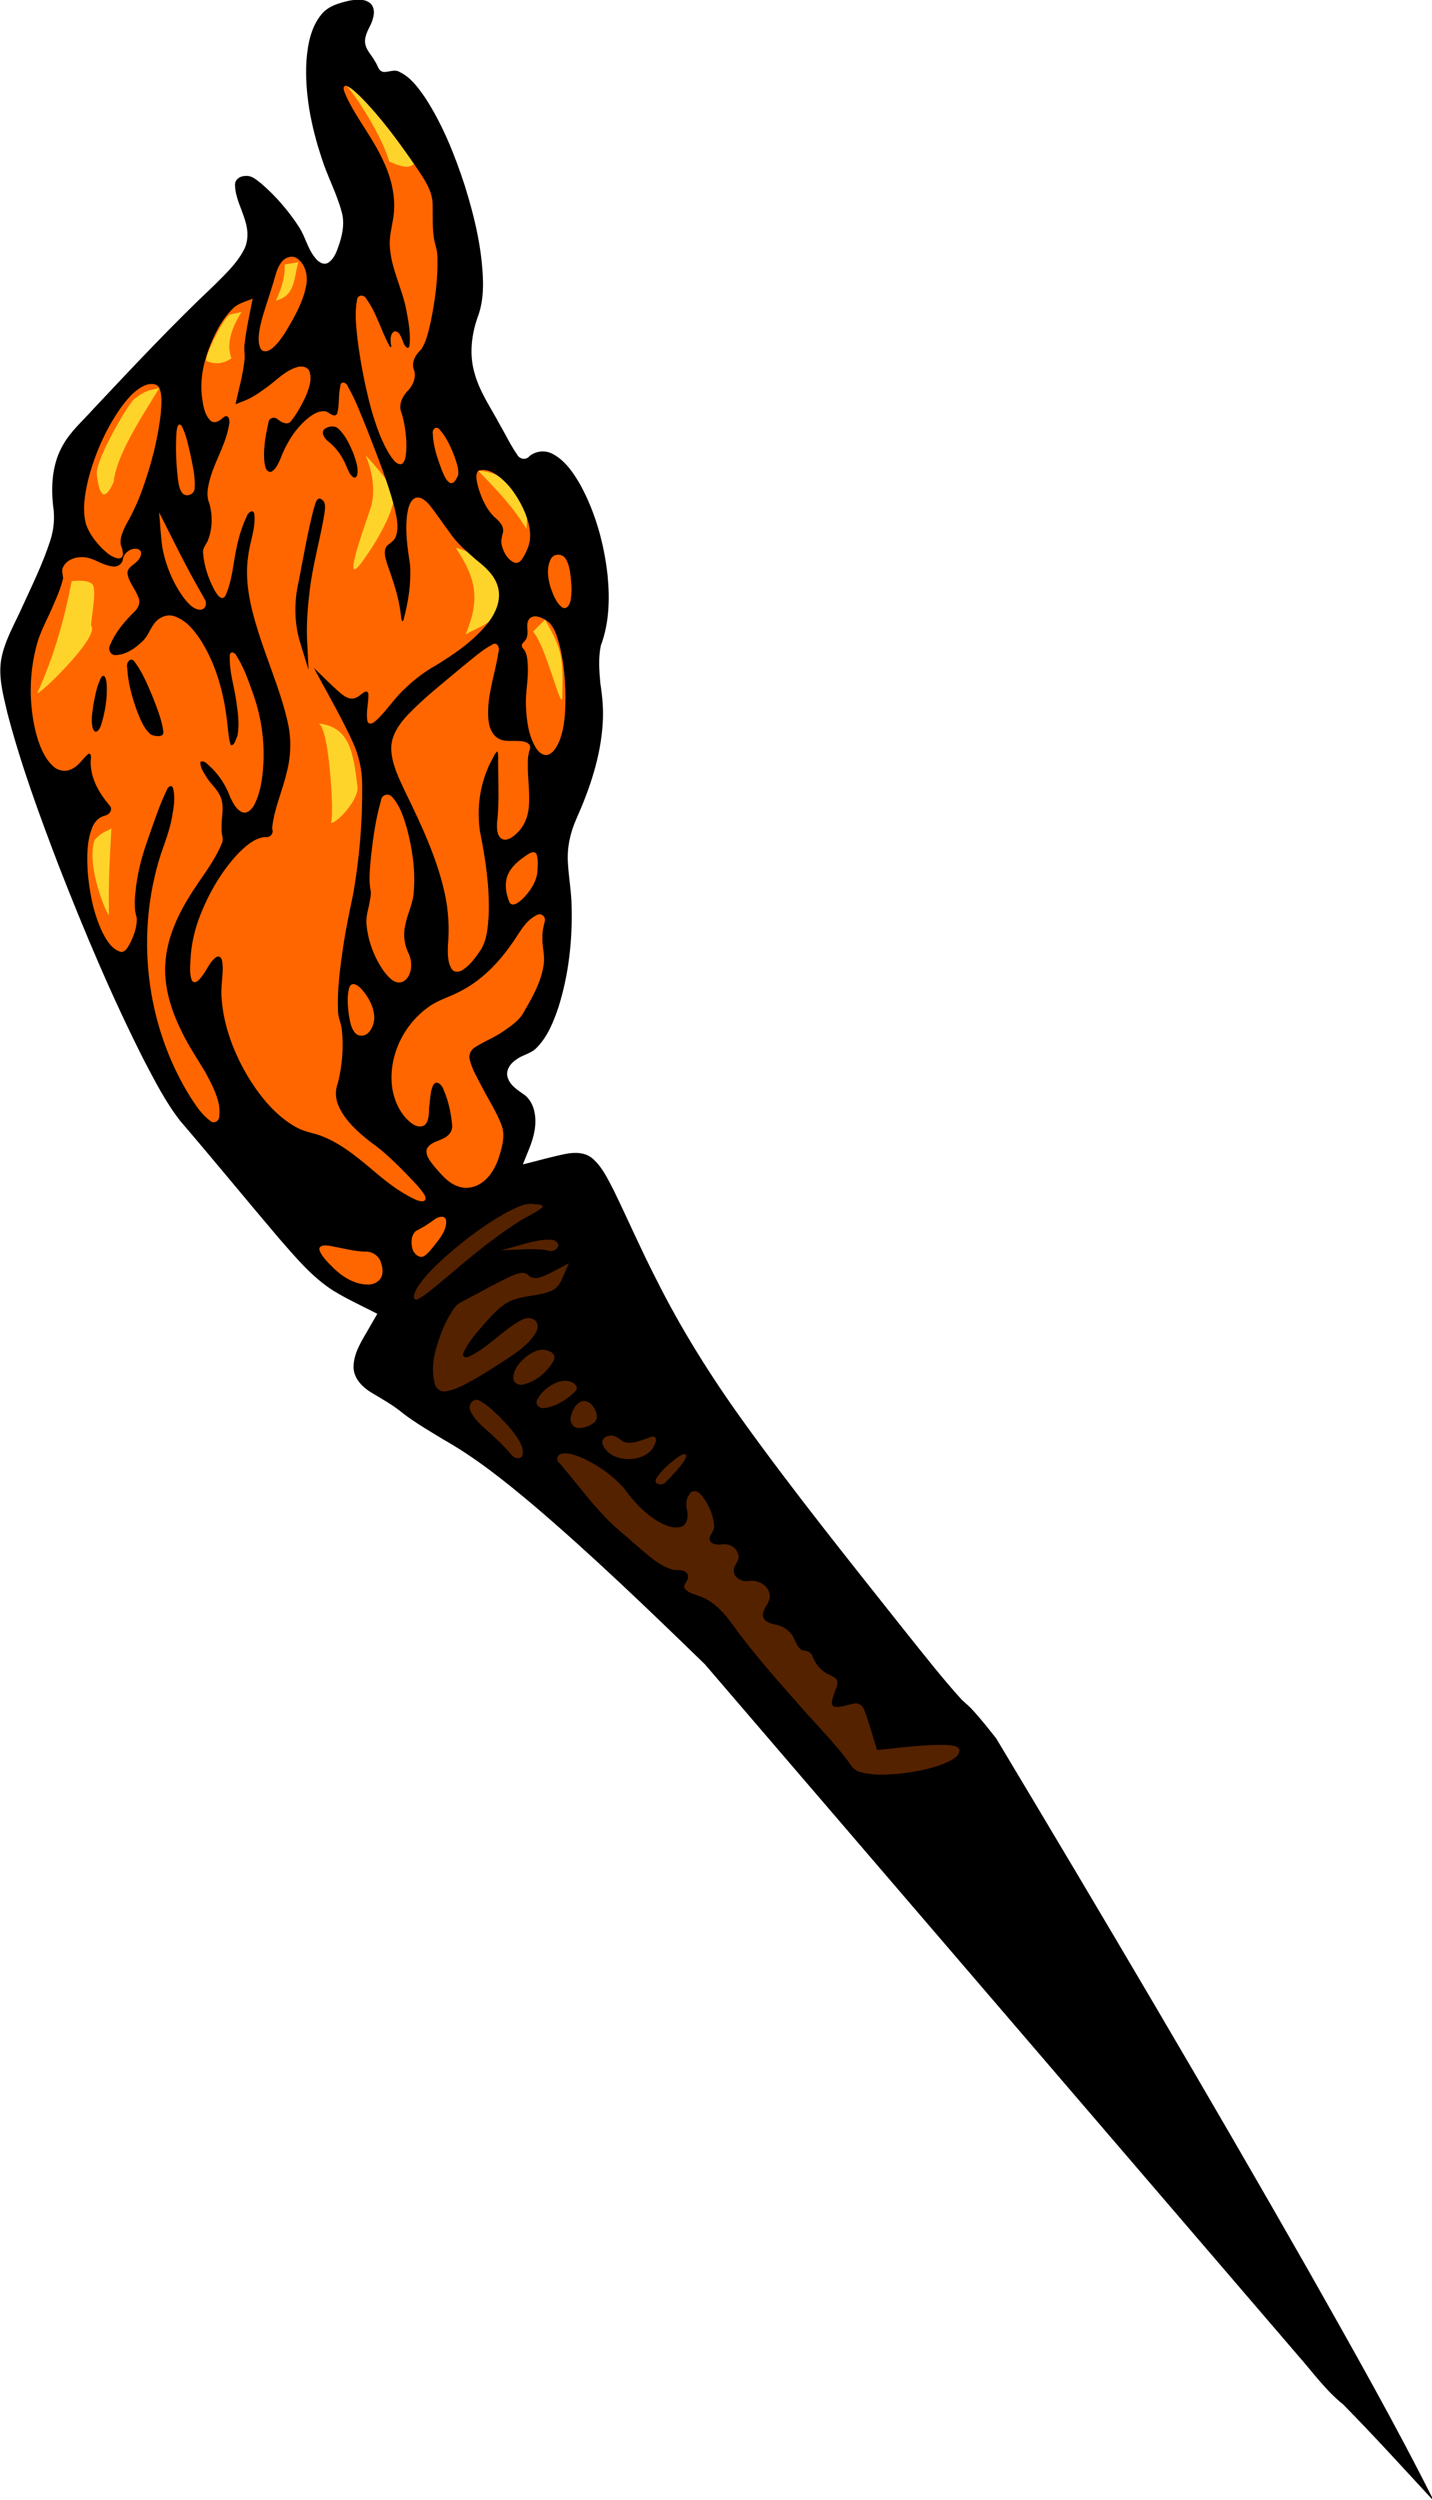 <?xml version="1.0" encoding="UTF-8" standalone="no"?>
<!-- Created with Inkscape (http://www.inkscape.org/) -->

<svg
   xmlns:dc="http://purl.org/dc/elements/1.1/"
   xmlns:cc="http://creativecommons.org/ns#"
   xmlns:rdf="http://www.w3.org/1999/02/22-rdf-syntax-ns#"
   xmlns:svg="http://www.w3.org/2000/svg"
   xmlns="http://www.w3.org/2000/svg"
   xmlns:sodipodi="http://sodipodi.sourceforge.net/DTD/sodipodi-0.dtd"
   xmlns:inkscape="http://www.inkscape.org/namespaces/inkscape"
   id="svg26421"
   version="1.1"
   inkscape:version="0.92.4 (5da689c313, 2019-01-14)"
   width="146.668"
   height="256"
   viewBox="0 0 146.668 256"
   sodipodi:docname="torch_01.svg">
  <title
     id="title812">Torch</title>
  <defs
     id="defs26425" />
  <sodipodi:namedview
     pagecolor="#ffffff"
     bordercolor="#666666"
     borderopacity="1"
     objecttolerance="10"
     gridtolerance="10"
     guidetolerance="10"
     inkscape:pageopacity="0"
     inkscape:pageshadow="2"
     inkscape:window-width="1920"
     inkscape:window-height="1025"
     id="namedview26423"
     showgrid="false"
     inkscape:zoom="1.7736354"
     inkscape:cx="131.5241"
     inkscape:cy="181.14522"
     inkscape:window-x="-8"
     inkscape:window-y="-8"
     inkscape:window-maximized="1"
     inkscape:current-layer="svg26421"
     inkscape:pagecheckerboard="true"
     fit-margin-top="0"
     fit-margin-left="0"
     fit-margin-right="0"
     fit-margin-bottom="0" />
  <g
     id="g853"
     transform="matrix(0.553,-0.214,0.214,0.553,-20.494,21.709)">
    <path
       inkscape:connector-curvature="0"
       id="path817"
       d="M 52.825,201.421 35.881,213.78 25.914,210.79 18.339,204.212 7.376,172.118 3.787,146.603 2.193,133.048 3.588,100.157 7.575,83.213 20.931,71.253 l 7.376,-14.153 15.349,-9.967 24.519,-9.568 8.572,-3.588 3.588,10.565 9.768,-5.382 1.794,-17.542 2.193,-14.552 9.967,17.542 1.395,21.329 -10.764,20.333 3.389,15.15 3.389,8.97 4.186,12.758 -8.173,18.339 -13.555,25.914 -10.764,24.319 -9.17,7.176 -6.578,1.395 1.395,12.558 z"
       style="opacity:1;fill:#ff6600;fill-opacity:1;stroke:none;stroke-width:0.756;stroke-miterlimit:4;stroke-dasharray:none;stroke-opacity:1;paint-order:normal" />
    <path
       sodipodi:nodetypes="cccccccccsssccccccccccccccccccccccccccccccccccccc"
       inkscape:connector-curvature="0"
       d="m 8.372,119.493 c -3.059,3.42 -2.761,13.042 -2.392,12.957 1.954,-5.318 3.589,-8.906 5.781,-13.754 -1.094,0.237 -1.459,-0.108 -3.389,0.797 z m 43.256,-4.784 c 1.667,1.054 -3.501,16.85 -4.186,16.744 0.644,0.644 6.052,-1.909 6.578,-4.186 1.354,-5.473 2.558,-10.083 -2.392,-12.558 z M 75.948,74.442 c 0,0 0.399,5.382 -2.591,8.97 -2.99,3.588 -9.568,11.163 -4.585,7.974 4.983,-3.189 9.17,-7.176 9.369,-9.17 0.199,-1.993 -2.193,-7.774 -2.193,-7.774 z m 15.989,38.859 c 1.238,3.077 -0.497,14.984 0.637,12.383 2.454,-6.12 3.026,-7.234 2.034,-13.583 z M 84.719,94.974 c 1.396,6.35 0.709,9.826 -3.787,14.552 2.095,-0.293 4.325,-0.18 6.179,-1.196 2.291,-1.894 1.941,-4.669 2.392,-7.176 -1.154,-2.702 -2.496,-4.515 -4.784,-6.179 z m 8.433,-10.99 c 1.715,4.086 3.447,8.17 4.125,12.385 l 2.591,-5.781 c -2.078,-2.588 -4.008,-5.531 -6.717,-6.605 z m 4.923,-55.39 c 0.512,-5.382 -1.876,-14.894 -2.239,-14.894 -0.277,-13.368 5.187,9.258 7.421,16.29 -1.397,0.154 -1.839,2.1 -5.183,-1.395 z M 74.8,38.668 c -0.522,1.758 -1.8,3.517 -3.636,5.275 3.386,0.4 4.16,-2.27 5.98,-4.784 z M 62.991,43.346 c -1.319,-0.123 -7.193,5.564 -6.777,5.98 1.05,1.07 2.384,1.571 4.185,1.14 0.007,-2.476 1.69,-4.728 4.513,-6.828 z M 31.495,60.688 c 0.887,-2.639 10.472,-10.161 10.964,-9.768 2.343,-0.762 3.17,-0.261 4.477,-0.159 -5.527,4.178 -11.207,8.345 -13.248,12.319 -2.793,2.708 -3.151,1.277 -2.193,-2.392 z M 20.762,76.411 c -3.751,5.982 -7.464,10.876 -12.505,15.89 0.265,0.417 13.637,-5.181 12.872,-7.492 0.199,-0.797 3.189,-5.382 2.791,-6.578 -0.399,-1.196 -3.158,-1.819 -3.158,-1.819 z"
       style="opacity:1;fill:#ffd42a;fill-opacity:1;stroke:none;stroke-width:0.756;stroke-miterlimit:4;stroke-dasharray:none;stroke-opacity:1;paint-order:normal"
       id="path845" />
    <path
       inkscape:connector-curvature="0"
       id="path815"
       d="m 23.921,224.943 c 0,0 4.385,-13.954 4.983,-14.751 0.598,-0.797 13.156,-4.385 13.156,-4.385 l 17.342,-2.791 c 0,0 5.382,5.382 5.581,6.977 0.199,1.595 4.385,42.459 4.784,44.253 0.399,1.794 22.525,61.396 22.525,61.396 l 1.196,14.751 c 0,0 -21.529,-0.997 -21.728,-1.993 -0.199,-0.997 -9.369,-29.701 -9.369,-29.701 L 40.266,251.853 24.12,229.328 Z"
       style="opacity:1;fill:#552200;fill-opacity:1;stroke:none;stroke-width:0.756;stroke-miterlimit:4;stroke-dasharray:none;stroke-opacity:1;paint-order:normal" />
    <path
       sodipodi:nodetypes="cccccccccccccccccccccccccccccccccccccccccccccccccccccccccccccccccccccccccccccccccccccccccccccccccccccccccccccccccccccccccccccccccccccccccccccccccccccccccccccccccccccccccccccccccccccccccccccccccccccccccccccccccccccccccccccccccccccccccccccccccccccccccccccccccccccccccccccccccccccccccccccccccccccccccccccccccccccccccccccccccccccccccccccccccccccccccccccccccccccccccccccccccccccccccccccccccccccccccccccccccccccccccccccccccccccccccccccccccccccccccccccccccccccccccccccccccccccccccccccccccccccccccccccccccccccccccccccccccccccccccccccccccccccccccccccccccccccccccccccccccccccccccccccccccccccccccccccccccc"
       inkscape:connector-curvature="0"
       id="path26437"
       d="m 120.548,470.625 c -2.814,-7.105 -5.556,-14.242 -8.591,-21.256 -1.956,-3.359 -2.991,-7.378 -4.215,-10.666 C 90.247,389.246 72.752,339.79 55.258,290.334 49.601,278.035 43.907,265.736 37.453,253.829 34.392,248.266 31.182,242.738 27.14,237.819 c -1.683,-2.196 -3.426,-4.362 -4.872,-6.726 -1.093,-1.986 -2.573,-3.716 -3.946,-5.506 -1.059,-1.438 -1.82,-3.359 -1.101,-5.114 0.941,-2.289 3.052,-3.709 4.898,-5.225 l 2.217,-1.782 C 22.47,211.356 20.489,209.34 18.772,207.102 16.125,203.567 14.717,199.323 13.217,195.219 10.316,186.874 7.566,178.477 4.624,170.146 3.448,166.294 3.04,162.261 2.574,158.277 1.34,146.01 0.977,133.671 0.946,121.348 c 0.042,-9.227 0.196,-18.477 1.24,-27.653 0.451,-3.188 0.755,-6.568 2.523,-9.354 1.729,-2.693 4.297,-4.674 6.535,-6.915 2.937,-2.859 5.967,-5.649 8.559,-8.835 1.303,-1.586 2.239,-3.462 2.67,-5.474 0.91,-3.443 2.512,-6.865 5.335,-9.147 2.112,-1.765 4.742,-2.695 7.163,-3.937 8.991,-4.308 17.979,-8.641 27.214,-12.408 2.403,-1.067 4.917,-2.057 6.925,-3.801 1.36,-1.161 1.981,-2.946 2.076,-4.692 0.182,-2.092 -0.153,-4.275 0.568,-6.291 0.293,-1.004 1.472,-1.216 2.328,-0.842 1.049,0.3 1.524,1.402 2.054,2.259 1.527,2.895 2.644,6.014 3.313,9.218 0.426,1.92 0.063,3.931 0.634,5.83 0.21,0.849 0.797,1.954 1.833,1.806 1.352,-0.289 2.256,-1.472 3.097,-2.481 1.125,-1.399 2.087,-3.013 2.26,-4.837 0.367,-3.303 -0.082,-6.629 0.133,-9.94 0.28,-5.71 1.258,-11.479 3.651,-16.707 1.212,-2.526 2.79,-5.081 5.307,-6.48 1.601,-0.912 3.511,-0.709 5.258,-0.464 1.243,0.235 2.708,0.612 3.32,1.835 0.494,1.234 -0.418,2.457 -1.244,3.299 -0.924,0.859 -2.058,1.736 -2.189,3.092 -0.1,1.076 0.404,2.084 0.515,3.143 0.219,0.741 -0.085,1.728 0.662,2.222 0.863,0.448 2.029,0.191 2.686,1.093 1.425,1.524 1.969,3.629 2.454,5.602 1.164,5.476 1.218,11.126 0.92,16.695 -0.377,5.618 -1.13,11.281 -3.044,16.603 -0.74,2.025 -1.746,3.981 -3.223,5.571 -2.061,2.465 -3.59,5.47 -3.855,8.708 -0.335,3.304 0.479,6.564 0.87,9.825 0.315,1.944 0.442,3.923 0.908,5.839 0.089,0.94 1.037,1.558 1.895,1.08 1.389,-0.471 2.991,1.77e-4 3.923,1.13 1.588,1.858 2.133,4.346 2.499,6.699 0.703,5.41 0.139,10.942 -1.252,16.2 -1.087,3.937 -2.718,7.832 -5.462,10.912 -1.2,1.834 -1.845,3.966 -2.439,6.057 -0.5,2.264 -1.134,4.509 -2.127,6.612 -2.417,5.289 -6.213,9.794 -10.313,13.86 -1.82,1.837 -3.262,4.061 -4.017,6.546 -0.76,2.369 -1.217,4.827 -2.094,7.161 -1.979,5.538 -4.741,10.838 -8.429,15.434 -1.692,2.022 -3.564,4.039 -6.014,5.129 -1.276,0.614 -2.728,0.231 -4.054,0.638 -1.176,0.248 -2.432,1.099 -2.459,2.416 -0.062,1.503 0.946,2.716 1.718,3.904 1.059,1.99 0.411,4.407 -0.683,6.236 -1.056,1.796 -2.623,3.192 -3.995,4.735 2.518,0.321 5.051,0.539 7.553,0.973 1.567,0.281 3.241,0.927 4.029,2.415 1.051,1.974 1.188,4.265 1.434,6.447 0.468,5.618 0.704,11.254 1.294,16.862 0.895,9.509 2.701,18.912 5.096,28.152 3.836,14.818 8.484,29.409 13.02,44.022 1.564,4.933 3.052,9.899 4.909,14.732 0.44,0.88 0.924,1.743 1.249,2.679 0.702,1.853 1.285,3.751 1.877,5.64 6.053,35.09 11.897,70.218 17.171,105.434 2.173,14.896 4.382,29.8 5.817,44.79 z M 90.938,319.801 c -0.22,-0.806 -1.178,-1.071 -1.84,-1.431 -3.62,-1.506 -7.456,-2.378 -11.222,-3.433 -0.399,-0.004 -0.128,-0.483 -0.173,-0.738 0.129,-2.131 0.365,-4.258 0.378,-6.393 0.083,-0.88 -0.429,-1.82 -1.39,-1.866 -1.082,-0.24 -2.294,-0.12 -3.259,-0.732 -0.541,-0.73 0.383,-1.479 0.793,-2.049 0.503,-0.684 1.514,-1.324 1.272,-2.29 -0.428,-0.873 -1.351,-1.389 -1.73,-2.303 -0.485,-0.863 -0.664,-1.848 -0.683,-2.826 0.019,-0.909 -0.696,-1.302 -1.341,-1.649 -0.755,-1.105 -0.244,-2.534 -0.857,-3.692 -0.382,-0.949 -1.123,-1.699 -2.005,-2.196 -0.669,-0.472 -1.531,-1.202 -1.225,-2.121 0.453,-1.272 2.151,-1.59 2.39,-2.991 0.355,-1.631 -1.037,-3.106 -2.549,-3.447 -1.151,-0.225 -2.234,-1.461 -1.732,-2.657 0.385,-0.914 1.694,-1.164 1.714,-2.295 0.162,-1.238 -0.842,-2.392 -2.037,-2.598 -0.788,-0.193 -2.033,-0.847 -1.524,-1.838 0.425,-0.652 1.326,-0.902 1.484,-1.753 0.54,-1.77 0.431,-3.719 -0.119,-5.474 -0.18,-0.866 -1.108,-1.773 -1.956,-1.013 -0.853,0.558 -1.263,1.565 -1.359,2.546 -0.184,1.002 -0.823,2.216 -1.999,2.15 -1.526,-0.166 -2.629,-1.411 -3.529,-2.544 -1.578,-2.082 -2.522,-4.56 -3.189,-7.065 -1.005,-2.844 -2.733,-5.407 -4.812,-7.576 -0.897,-0.857 -1.869,-1.82 -3.142,-2.024 -0.799,-0.167 -1.361,0.749 -0.898,1.405 1.604,4.539 2.786,9.249 4.904,13.591 1.33,2.433 2.56,4.92 3.927,7.332 0.829,1.274 1.708,2.616 3.024,3.432 0.738,0.265 1.771,0.629 1.826,1.554 0.048,0.957 -1.221,1.127 -1.38,1.925 0.214,0.989 1.153,1.587 1.868,2.217 2.222,1.865 3.167,4.758 3.836,7.482 1.534,5.688 3.61,11.211 5.656,16.73 1.461,4.036 3.24,7.966 4.346,12.123 0.113,0.827 0.478,1.614 1.184,2.095 1.991,1.478 4.414,2.208 6.779,2.851 2.741,0.665 5.577,1.191 8.406,0.931 0.802,-0.123 1.913,-0.288 2.152,-1.212 z M 62.946,257.275 c 0.831,-0.46 1.718,-0.911 2.331,-1.656 0.09,-0.849 -1.424,-0.282 -1.943,-0.197 -1.551,0.476 -3.145,1.028 -4.425,2.053 -0.726,0.748 0.755,1.576 1.421,1.045 0.905,-0.341 1.755,-0.809 2.617,-1.245 z M 60.938,251.719 c 0.637,-0.468 0.711,-1.472 -0.306,-1.355 -1.529,-0.113 -3.251,0.121 -4.546,-0.884 -0.582,-0.695 -0.928,-1.753 -1.98,-1.902 -0.774,-0.278 -1.782,0.289 -1.601,1.189 0.139,2.039 2.032,3.456 3.869,3.962 1.545,0.44 3.473,0.311 4.564,-1.011 z m -21.583,-8.203 c -0.151,-2.049 -0.957,-3.981 -1.748,-5.855 -0.673,-1.414 -1.305,-2.916 -2.427,-4.039 -0.802,-0.569 -2.002,0.258 -1.886,1.217 0.054,2.04 1.284,3.772 2.117,5.565 0.67,1.356 1.275,2.744 1.766,4.174 0.198,0.719 1.235,1.452 1.773,0.626 0.339,-0.488 0.405,-1.108 0.405,-1.688 z M 53.438,242.868 c 0.023,-1.023 -0.364,-2.353 -1.52,-2.55 -1.153,-0.11 -2.101,0.794 -2.732,1.658 -0.64,0.76 -0.529,2.104 0.501,2.456 0.913,0.354 1.973,0.346 2.894,0.027 0.649,-0.24 0.879,-0.957 0.857,-1.591 z m -1.514,-5.193 c -0.164,-1.35 -1.644,-1.952 -2.854,-1.959 -1.513,-0.018 -3.064,0.494 -4.223,1.472 -0.898,0.63 -0.276,1.797 0.66,1.897 1.738,0.418 3.571,0.044 5.232,-0.52 0.418,-0.204 1.085,-0.367 1.184,-0.89 z m -2.423,-5.436 c 0.853,-0.433 0.942,-1.497 0.15,-2.047 -0.955,-1.1 -2.611,-0.926 -3.875,-0.576 -1.386,0.436 -2.907,1.182 -3.492,2.602 -0.423,0.896 0.432,1.702 1.3,1.741 2.076,0.252 4.269,-0.462 5.916,-1.72 z M 42.634,228.772 c 2.106,-0.481 4.301,-1.026 6.037,-2.377 0.709,-0.512 1.166,-1.596 0.462,-2.311 -0.738,-0.909 -2.043,-0.651 -3.05,-0.47 -3.184,0.641 -6.167,2.148 -9.427,2.433 -0.733,0.225 -1.548,-0.448 -0.762,-1.042 1.501,-1.448 3.407,-2.376 5.228,-3.352 2.017,-1.011 4.162,-2.177 6.499,-1.933 2.144,0.135 4.205,1.015 6.368,0.887 1.515,-0.15 2.436,-1.473 3.467,-2.437 l 0.902,-0.902 c -1.692,0.167 -3.376,0.474 -5.079,0.489 -0.888,0.003 -1.989,-0.255 -2.264,-1.234 -0.542,-0.883 -1.736,-0.78 -2.64,-0.787 -2.912,0.159 -5.795,0.63 -8.693,0.943 -0.919,0.112 -1.902,0.124 -2.674,0.712 -2.194,1.474 -3.988,3.476 -5.55,5.591 -1.15,1.572 -2.023,3.403 -2.23,5.355 -0.138,0.921 0.543,1.783 1.456,1.91 1.929,0.37 3.901,-0.025 5.818,-0.294 2.055,-0.337 4.095,-0.753 6.133,-1.18 z m 14.749,-16.139 c -1.004,-0.692 -2.27,-0.843 -3.442,-1.081 -1.876,-0.278 -3.773,-0.383 -5.66,-0.576 2.42,0.85 4.929,1.507 7.198,2.729 0.502,0.477 1.276,0.805 1.92,0.382 0.627,-0.324 0.441,-1.074 -0.017,-1.455 z m -16.517,-1.805 c 4.056,-1.383 8.17,-2.633 12.378,-3.461 1.428,-0.263 2.903,-0.313 4.295,-0.74 0.502,-0.593 -0.944,-0.883 -1.37,-1.207 -1.319,-0.607 -2.832,-0.386 -4.233,-0.277 -4.384,0.544 -8.66,1.769 -12.805,3.271 -2.384,0.922 -4.816,1.87 -6.862,3.437 -0.452,0.36 -1.626,1.524 -0.658,1.791 1.545,-0.124 3.003,-0.732 4.476,-1.174 1.598,-0.53 3.189,-1.084 4.779,-1.639 z M 28.125,205.168 c -0.02,-1.176 -0.904,-2.228 -2.024,-2.538 -1.848,-0.818 -3.471,-2.036 -5.189,-3.08 -0.544,-0.316 -1.783,-0.93 -1.933,0.082 0.008,1.358 0.675,2.601 1.188,3.828 0.952,2.006 2.432,3.97 4.591,4.745 1.043,0.405 2.411,0.11 2.925,-0.961 0.342,-0.633 0.439,-1.367 0.441,-2.077 z m 10.402,0.411 c 1.11,-0.701 2.346,-1.55 2.718,-2.882 0.175,-1.017 -1.139,-1.07 -1.822,-0.857 -1.215,0.316 -2.448,0.589 -3.701,0.679 -1.075,0.399 -1.579,1.641 -1.681,2.707 -0.083,0.825 0.488,2.012 1.455,1.861 1.099,-0.287 2.049,-0.965 3.032,-1.509 z m 15.45,-10.12 c 1.058,-1.36 2.145,-2.888 2.136,-4.689 0.01,-2.351 -0.479,-4.667 -0.735,-6.998 -0.189,-1.823 -0.557,-3.669 -0.308,-5.503 0.089,-0.86 0.804,-1.514 1.637,-1.654 1.873,-0.381 3.81,-0.355 5.67,-0.826 1.57,-0.38 3.235,-0.766 4.468,-1.879 2.318,-1.854 4.704,-3.807 6.133,-6.464 0.743,-1.386 0.812,-3.004 1.461,-4.43 0.277,-0.831 0.794,-1.533 1.279,-2.247 0.651,-0.784 -0.065,-1.845 -1.044,-1.559 -2.231,0.252 -3.869,1.946 -5.691,3.081 -3.36,2.259 -7.166,4 -11.232,4.402 -2.024,0.261 -4.103,-0.004 -6.089,0.558 -5.077,1.289 -9.443,5.379 -10.779,10.48 -0.596,2.408 -0.448,5.135 0.903,7.269 0.45,0.713 1.387,1.388 2.223,0.882 0.987,-0.649 1.204,-1.91 1.774,-2.869 0.525,-0.99 0.961,-2.076 1.775,-2.872 0.962,-0.804 1.492,0.613 1.421,1.399 0.092,2.117 -0.267,4.245 -0.851,6.273 -0.289,0.97 -1.288,1.486 -2.246,1.52 -1.105,0.127 -2.424,-0.164 -3.309,0.679 -0.665,0.917 -0.202,2.113 0.066,3.091 0.655,1.812 1.237,3.839 2.86,5.041 1.555,1.223 3.781,1.058 5.416,0.087 1.212,-0.681 2.223,-1.675 3.062,-2.773 z M 39.375,197.363 c -0.267,-1.489 -0.943,-2.872 -1.492,-4.274 -1.135,-2.641 -2.293,-5.296 -3.909,-7.686 -1.421,-2.392 -2.772,-4.982 -2.922,-7.815 -0.079,-1.359 0.383,-2.725 1.3,-3.735 1.775,-2.5 3.144,-5.308 3.952,-8.269 0.338,-1.104 0.155,-2.29 0.584,-3.374 1.156,-3.414 2.913,-6.584 4.667,-9.72 1.588,-2.816 3.359,-5.522 5.114,-8.235 3.255,-5.409 6.026,-11.113 8.233,-17.028 0.894,-2.34 1.264,-4.86 1.114,-7.359 -0.239,-4.312 -0.918,-8.582 -1.448,-12.864 -0.067,-0.512 -0.133,-1.023 -0.2,-1.535 0.933,1.958 1.764,3.968 2.806,5.872 0.449,0.822 1.217,1.726 2.263,1.539 0.619,0.058 2.16,-0.94 2.122,0.128 -0.509,1.511 -1.597,2.803 -1.875,4.393 -0.013,1.094 1.402,0.453 1.97,0.206 2.173,-0.963 4.107,-2.399 6.347,-3.223 1.989,-0.818 4.067,-1.423 6.201,-1.707 3.787,-0.709 7.641,-1.599 10.992,-3.576 1.896,-1.124 3.676,-2.909 3.875,-5.214 0.212,-2.055 -0.782,-3.957 -1.791,-5.672 -1.032,-1.968 -2.124,-3.95 -2.603,-6.14 -0.527,-1.887 -0.942,-3.807 -1.532,-5.676 -0.326,-0.839 -0.818,-1.946 -1.856,-1.979 -1.14,0.143 -1.787,1.264 -2.329,2.163 -1.409,2.576 -2.033,5.474 -2.673,8.312 -0.974,3.081 -2.625,5.91 -4.526,8.505 -0.564,0.396 -0.061,-0.899 -0.024,-1.222 0.741,-2.889 0.851,-5.89 0.923,-8.857 0.097,-1.017 0.097,-2.295 1.043,-2.921 0.695,-0.318 1.555,-0.344 2.072,-0.992 1.134,-1.314 1.339,-3.126 1.589,-4.778 0.528,-4.749 0.441,-9.538 0.441,-14.309 -0.054,-2.667 0.007,-5.355 -0.411,-7.997 0.053,-0.812 -0.801,-1.525 -1.225,-0.53 -0.885,1.302 -1.247,2.891 -2.173,4.164 -0.805,0.654 -1.193,-0.763 -1.786,-1.088 -1.228,-0.672 -2.704,-0.18 -3.924,0.265 -2.467,0.993 -4.599,2.685 -6.349,4.668 -0.647,0.599 -1.329,1.357 -2.26,1.426 -0.973,-0.313 -0.51,-1.64 -0.337,-2.363 0.644,-2.014 1.744,-3.851 2.92,-5.595 0.387,-0.906 1.475,-0.857 1.853,0.022 0.405,0.652 1.142,1.532 1.983,0.995 1.378,-0.799 2.603,-1.847 3.765,-2.93 1.02,-1.052 2.136,-2.248 2.281,-3.776 0.086,-0.967 -0.89,-1.584 -1.758,-1.603 -2.297,-0.177 -4.384,0.99 -6.57,1.485 -1.491,0.395 -3.018,0.716 -4.568,0.653 -0.354,0.002 -0.708,0.005 -1.061,0.007 1.509,-2.291 3.199,-4.478 4.402,-6.955 0.282,-0.8 0.46,-1.639 0.921,-2.374 1.199,-2.286 2.664,-4.416 4.019,-6.609 -1.282,0.047 -2.619,-0.179 -3.829,0.37 -2.546,1.102 -4.624,3.048 -6.454,5.091 -1.804,2.053 -3.297,4.437 -3.975,7.107 -0.341,1.399 -0.736,2.956 -0.175,4.35 0.406,0.995 1.562,0.682 2.325,0.378 1.128,-0.36 0.89,1.024 0.44,1.561 -1.86,3.202 -5.089,5.289 -7.056,8.411 -0.583,0.9 -1.072,1.921 -1.008,3.019 -0.218,2.199 -1.113,4.386 -2.662,5.983 -0.579,0.501 -1.317,0.89 -1.47,1.723 -0.63,2.087 -0.705,4.32 -0.46,6.476 0.086,0.689 0.37,2.429 1.386,1.714 1.414,-1.356 2.42,-3.072 3.406,-4.749 1.396,-2.412 2.943,-4.79 4.985,-6.709 0.411,-0.579 1.699,-0.953 1.36,0.193 -0.664,2.361 -2.477,4.134 -3.58,6.278 -2.16,3.787 -2.782,8.189 -3.065,12.474 -0.412,5.572 -0.087,11.195 -0.915,16.734 -0.412,2.875 -1.558,5.616 -3.252,7.969 -1.874,2.783 -4.367,5.143 -5.885,8.162 0.01,0.961 -0.921,1.429 -1.738,0.926 -1.808,-0.453 -3.65,0.285 -5.287,1.001 -3.78,1.813 -7.106,4.49 -9.944,7.557 -1.795,1.942 -3.291,4.157 -4.363,6.578 -0.469,1.101 -1.084,2.226 -1.063,3.452 0.283,1.02 1.536,0.139 2.077,-0.195 1.146,-0.702 2.095,-1.855 3.47,-2.091 0.956,0.142 0.434,1.428 0.25,2.03 -0.624,1.697 -1.647,3.225 -2.131,4.979 -1.455,4.762 -1.428,9.879 -0.544,14.747 0.736,3.743 1.98,7.522 4.421,10.517 0.805,1.027 1.881,1.772 2.931,2.523 2.988,2.394 4.906,5.792 6.724,9.093 1.423,2.636 2.94,5.278 5.017,7.463 0.418,0.469 1.652,1.527 1.892,0.391 0.017,-0.109 0.023,-0.22 0.023,-0.33 z m 14.361,-96.717 c 0.238,-3.534 1.505,-6.955 3.48,-9.884 2.284,-3.628 4.477,-7.321 6.971,-10.812 0.458,-0.502 1.344,-2.146 1.984,-1.07 0.529,0.849 -0.171,1.782 -0.556,2.537 -2.299,3.894 -5.091,7.484 -7.175,11.507 -1.465,2.732 -2.795,5.549 -3.708,8.517 l -1.341,4.027 z M 72.188,75.043 c -0.04,-1.836 -0.465,-3.7 -1.45,-5.266 -0.33,-0.63 -0.617,-1.738 0.211,-2.112 0.766,-0.215 1.807,-0.025 2.23,0.71 0.806,1.596 0.906,3.442 0.927,5.201 -0.056,1.214 -0.055,2.552 -0.773,3.587 -0.756,0.773 -1.103,-0.682 -1.106,-1.254 -0.028,-0.288 -0.04,-0.577 -0.04,-0.866 z M 11.85,169.968 c 0.358,-2.023 0.097,-4.096 -0.157,-6.117 -0.446,-2.628 -1.046,-5.236 -1.263,-7.899 -0.426,-4.328 -0.108,-8.886 1.923,-12.807 2.247,-4.405 6.168,-7.645 10.183,-10.383 2.163,-1.468 4.376,-2.936 6.166,-4.861 0.566,-0.605 0.382,-1.524 0.771,-2.233 0.576,-1.791 1.924,-3.374 1.828,-5.34 -0.061,-1.431 -0.842,-2.697 -1.056,-4.102 -0.148,-0.866 -0.41,-1.838 -0.011,-2.669 0.813,-0.165 1.118,1.151 1.468,1.727 0.772,1.795 1.174,3.743 1.132,5.698 0.088,1.123 0.159,2.401 0.985,3.254 0.794,0.696 1.871,0.07 2.523,-0.512 1.957,-1.81 3.191,-4.242 4.233,-6.659 1.516,-3.629 2.334,-7.539 2.404,-11.471 0.06,-2.283 0.151,-4.6 -0.31,-6.85 0.017,-0.739 -0.83,-1.33 -1.109,-0.388 -1.039,2.403 -1.162,5.063 -1.744,7.591 -0.458,1.944 -0.888,3.966 -1.976,5.672 -0.402,0.394 -1.189,1.564 -1.669,1.082 0.096,-1.399 0.588,-2.738 0.911,-4.097 1.233,-4.745 1.745,-9.776 0.803,-14.621 -0.446,-2.017 -1.109,-4.178 -2.767,-5.53 -1.046,-0.868 -2.595,-0.791 -3.696,-0.068 -1.057,0.633 -1.829,1.672 -3.007,2.119 -1.562,0.67 -3.382,1.114 -5.05,0.593 -1.062,-0.266 -1.051,-1.599 -0.236,-2.159 1.648,-1.692 3.777,-2.809 5.922,-3.741 0.827,-0.337 1.525,-1.101 1.456,-2.043 0.039,-1.499 -0.607,-2.982 -0.284,-4.475 0.29,-0.977 1.449,-0.998 2.23,-1.353 0.698,-0.261 1.76,-1.115 1.062,-1.895 -0.93,-0.777 -2.556,-0.404 -3.135,0.642 -0.452,0.849 -1.583,0.928 -2.304,0.384 -1.29,-0.723 -2.087,-2.041 -3.304,-2.851 -1.291,-0.822 -3.204,-1.142 -4.445,-0.062 -0.592,0.461 -0.551,1.249 -0.763,1.878 -1.231,1.779 -2.828,3.267 -4.344,4.798 -1.522,1.457 -3.106,2.873 -4.307,4.621 -2.843,3.997 -4.684,8.708 -5.334,13.568 -0.239,2.204 -0.337,4.566 0.651,6.614 0.527,1.153 1.828,1.882 3.086,1.611 1.25,-0.156 2.246,-0.995 3.411,-1.386 0.741,0.204 -0.265,1.334 -0.317,1.887 -0.844,2.486 -0.393,5.189 0.428,7.616 0.476,0.966 -0.476,1.644 -1.384,1.487 -1.027,-0.116 -2.017,0.352 -2.703,1.099 -1.777,1.908 -2.719,4.411 -3.508,6.854 -1.032,3.483 -1.685,7.142 -1.402,10.783 0.169,1.504 0.454,3.222 1.727,4.202 0.774,0.413 1.531,-0.433 2.11,-0.867 1.083,-1.029 2.153,-2.207 2.593,-3.666 0.102,-1.837 1.033,-3.489 1.862,-5.089 1.352,-2.498 3.047,-4.793 4.916,-6.928 1.943,-2.26 3.812,-4.606 6.009,-6.628 0.358,-0.521 1.277,-0.689 1.111,0.202 -0.198,1.62 -1.104,3.046 -1.918,4.425 -1.157,1.903 -2.648,3.563 -4.085,5.252 -9.102,11.202 -13.095,26.439 -10.504,40.652 0.379,1.846 0.729,3.774 1.756,5.388 0.445,0.926 1.609,0.6 1.855,-0.292 0.262,-0.526 0.432,-1.092 0.577,-1.66 z m 12.045,-64.05 c -0.719,-1.423 -0.673,-3.08 -0.696,-4.636 0.074,-2.503 0.303,-5.045 1.113,-7.428 0.061,-0.94 1.34,-1.727 1.587,-0.461 0.595,2.118 0.621,4.347 0.703,6.531 -9.4e-4,2.137 0.063,4.314 -0.434,6.406 -0.22,1.04 -1.541,0.319 -2.039,-0.128 -0.088,-0.085 -0.169,-0.179 -0.234,-0.284 z M 15,101.346 c 0.174,-1.37 0.953,-2.571 1.612,-3.758 0.858,-1.373 1.715,-2.799 2.947,-3.872 1.011,-0.553 0.517,1.262 0.335,1.737 -0.729,2.127 -1.89,4.1 -3.283,5.858 -0.453,0.654 -1.69,1.563 -1.611,0.034 z m 27.263,64.331 c 0.68,-1.72 0.419,-3.684 -0.184,-5.388 -0.238,-0.703 -0.98,-2.006 -1.818,-1.237 -1.016,1.212 -1.433,2.798 -1.835,4.296 -0.22,1.126 -0.554,2.34 -0.169,3.464 0.337,0.991 1.614,1.235 2.428,0.684 0.716,-0.403 1.241,-1.082 1.578,-1.82 z m 21.502,-4.437 c 1.626,-1.287 2.524,-3.235 3.371,-5.076 1.916,-4.456 2.985,-9.217 3.8,-13.981 0.895,-3.973 2.975,-7.712 5.995,-10.46 0.602,-0.448 1.121,-1.175 1.826,-1.379 -0.072,0.808 -0.535,1.548 -0.773,2.325 -1.153,3.088 -2.209,6.226 -3.744,9.153 -0.392,0.888 -0.863,2.038 -0.237,2.93 0.726,0.731 1.869,0.363 2.697,0.029 1.709,-0.645 2.982,-2.079 3.732,-3.708 1.045,-2.18 1.506,-4.577 2.435,-6.804 0.285,-0.886 0.763,-1.668 1.344,-2.379 0.459,-0.87 -0.574,-1.51 -1.245,-1.804 -1.219,-0.596 -2.78,-0.806 -3.509,-2.093 -0.849,-1.529 -0.263,-3.35 0.356,-4.853 1.316,-3.147 3.597,-5.738 5.268,-8.683 0.537,-0.613 0.508,-1.872 -0.577,-1.608 -2.047,0.258 -3.984,1.025 -5.944,1.636 -3.951,1.362 -7.975,2.556 -11.777,4.309 -2.081,0.976 -4.241,2.367 -5.028,4.648 -0.842,2.479 -0.552,5.145 -0.387,7.708 0.526,6.219 0.994,12.523 0.047,18.727 -0.458,3.022 -1.408,5.959 -2.763,8.697 -0.505,1.248 -1.11,2.6 -0.843,3.973 0.168,0.824 1.143,1.034 1.847,0.826 1.516,-0.362 2.845,-1.256 4.11,-2.13 z m -11.926,-3.854 c -0.15,-1.653 0.247,-3.343 1.185,-4.72 1.049,-1.723 2.653,-3.054 3.493,-4.912 1.613,-3.335 2.456,-7.002 2.849,-10.672 0.141,-1.915 0.308,-3.932 -0.369,-5.769 -0.277,-1.143 -1.668,-1.259 -2.137,-0.19 -1.97,2.548 -3.513,5.395 -5.011,8.236 -0.81,1.671 -1.729,3.332 -2.141,5.156 -0.089,0.979 -0.761,1.783 -1.227,2.615 -0.699,1.021 -1.443,2.045 -1.712,3.279 -0.686,2.671 -0.703,5.524 -0.049,8.203 0.328,1.047 0.665,2.35 1.756,2.847 1.217,0.431 2.354,-0.598 2.86,-1.619 0.387,-0.752 0.553,-1.611 0.504,-2.454 z m 25.844,-5.132 c 0.385,-0.945 0.938,-1.886 0.951,-2.93 -0.185,-0.876 -1.325,-0.48 -1.937,-0.363 -1.775,0.418 -3.707,1.135 -4.636,2.826 -0.631,1.128 -0.817,2.455 -0.786,3.731 0.324,0.923 1.547,0.459 2.214,0.221 1.666,-0.717 3.339,-1.835 4.193,-3.484 z m 11.616,-19.621 c 1.794,-1.925 2.848,-4.395 3.807,-6.812 1.217,-3.288 2.192,-6.715 2.39,-10.23 0.043,-1.209 -0.023,-2.548 -0.889,-3.489 -0.556,-0.708 -1.467,-1.539 -2.426,-1.124 -1.05,0.574 -0.86,1.982 -1.584,2.817 -0.36,0.693 -1.655,0.53 -1.313,1.571 0.43,1.092 -0.051,2.247 -0.381,3.3 -0.732,2.15 -2.039,4.046 -2.749,6.206 -0.794,2.327 -1.425,4.841 -0.999,7.307 0.151,0.867 0.69,1.944 1.715,1.885 0.975,-0.085 1.756,-0.785 2.429,-1.432 z m 11.874,-24.935 c 0.366,-1.379 0.878,-2.843 0.522,-4.273 -0.286,-0.973 -1.625,-1.435 -2.384,-0.69 -1.295,1.152 -1.681,2.989 -1.798,4.646 -0.018,1.235 -0.046,2.556 0.536,3.68 0.562,1.036 1.672,0.068 1.995,-0.647 0.506,-0.844 0.844,-1.778 1.129,-2.716 z m -4.558,-8.557 c 1.365,-1.745 1.522,-4.099 1.422,-6.231 -0.201,-2.623 -0.837,-5.334 -2.436,-7.475 -0.597,-0.752 -1.439,-1.463 -2.45,-1.451 -0.813,0.413 -0.851,1.499 -1.008,2.296 -0.202,2.031 -0.144,4.179 0.679,6.077 0.491,0.908 1.091,2.073 0.472,3.07 -0.438,0.627 -0.947,1.249 -1.007,2.047 -0.147,1.221 0.026,2.633 0.947,3.527 0.728,0.629 1.563,-0.137 2.138,-0.6 0.449,-0.384 0.863,-0.807 1.242,-1.26 z M 40.913,86.484 C 40.079,81.28 39.676,76.021 39.14,70.781 c -0.545,1.918 -1.18,3.813 -1.646,5.752 -0.606,3.169 -0.542,6.495 0.309,9.614 0.343,1.047 0.726,2.268 1.759,2.821 0.939,0.465 1.73,-0.518 1.494,-1.418 -0.022,-0.358 -0.078,-0.713 -0.144,-1.065 z m 48.675,-3.01 c 0.573,-0.891 0.534,-2.023 0.612,-3.047 0.017,-1.818 -0.056,-3.689 -0.68,-5.413 -0.211,-0.987 -1.252,-0.66 -1.387,0.166 -0.74,2.06 -0.787,4.288 -0.821,6.454 0.05,0.848 -0.017,1.808 0.511,2.526 0.617,0.513 1.32,-0.293 1.764,-0.687 z m -6.242,-8.615 c 0.597,-1.768 0.997,-3.614 1.07,-5.48 0.232,-1.391 1.458,-2.321 2.682,-2.84 1.126,-0.616 2.055,-1.781 1.988,-3.118 0.181,-1.279 1.321,-2.138 2.456,-2.563 1.385,-1.005 2.297,-2.508 3.261,-3.892 1.998,-3.125 3.816,-6.4 5.062,-9.903 0.336,-0.873 0.442,-1.799 0.514,-2.722 0.377,-2.157 1.299,-4.155 2.049,-6.195 0.818,-2.281 0.136,-4.702 -0.36,-6.973 -1.191,-5.023 -2.522,-10.048 -4.584,-14.794 -0.464,-0.934 -0.852,-1.974 -1.65,-2.681 -0.896,-0.192 -0.567,1.341 -0.609,1.895 0.314,4.188 1.684,8.22 1.92,12.42 0.271,3.344 -0.187,6.824 -1.849,9.782 -0.87,1.551 -1.994,2.985 -2.478,4.725 -1.109,3.62 -0.562,7.463 -1.258,11.149 -0.359,1.954 -0.737,3.948 -1.629,5.739 -0.565,1.092 -0.958,-0.374 -0.858,-0.946 -0.053,-0.736 0.145,-1.884 -0.734,-2.176 -0.871,0.096 -1.184,1.118 -1.381,1.847 -0.015,0.678 -0.357,0.608 -0.354,-0.008 -0.39,-2.906 0.014,-5.9 -0.759,-8.755 -0.06,-1.001 -1.245,-1.349 -1.651,-0.344 -1.159,1.848 -1.689,4.003 -2.266,6.085 -1.007,4.051 -1.76,8.171 -2.197,12.324 -0.245,2.932 -0.393,5.929 0.236,8.824 0.209,0.684 0.39,1.665 1.194,1.852 0.842,-0.105 1.202,-1.049 1.563,-1.706 0.238,-0.503 0.438,-1.022 0.621,-1.547 z M 30.938,73.662 c 0.202,-1.149 1.125,-2.006 1.914,-2.801 1.779,-1.424 3.434,-3.001 4.93,-4.721 2.982,-3.43 5.676,-7.14 7.783,-11.175 0.621,-1.326 1.374,-2.701 1.372,-4.203 -0.084,-0.957 -1.221,-1.317 -2.042,-1.33 -2.09,0.054 -3.956,1.171 -5.665,2.272 -3.753,2.573 -6.999,5.871 -9.617,9.586 -1.387,2.068 -2.723,4.324 -2.989,6.848 -0.065,1.707 0.441,3.394 1.109,4.95 0.484,0.977 1.018,2.075 2.031,2.594 1.131,0.361 1.161,-1.332 1.176,-2.02 z m 16.812,-9.991 c 0.242,-1.791 0.614,-3.61 0.408,-5.422 -0.385,-1.108 -1.176,0.585 -1.384,1.048 -1.058,2.352 -1.888,4.809 -2.538,7.303 -0.169,0.887 -0.481,1.881 -0.053,2.736 0.597,0.837 1.927,0.634 2.232,-0.361 0.782,-1.657 1.016,-3.518 1.335,-5.305 z M 70.889,49.493 c 2.28,-1.789 4.613,-3.658 6.134,-6.169 0.861,-1.413 1.145,-3.343 0.221,-4.793 -0.601,-0.954 -1.95,-1.002 -2.824,-0.416 -1.289,0.787 -2.008,2.173 -2.976,3.286 -1.451,1.902 -3.069,3.681 -4.407,5.667 -0.662,1.096 -1.426,2.292 -1.342,3.624 0.131,1.043 1.431,0.952 2.147,0.616 1.112,-0.421 2.104,-1.104 3.047,-1.815 z"
       style="fill:#000000" />
  </g>
</svg>
